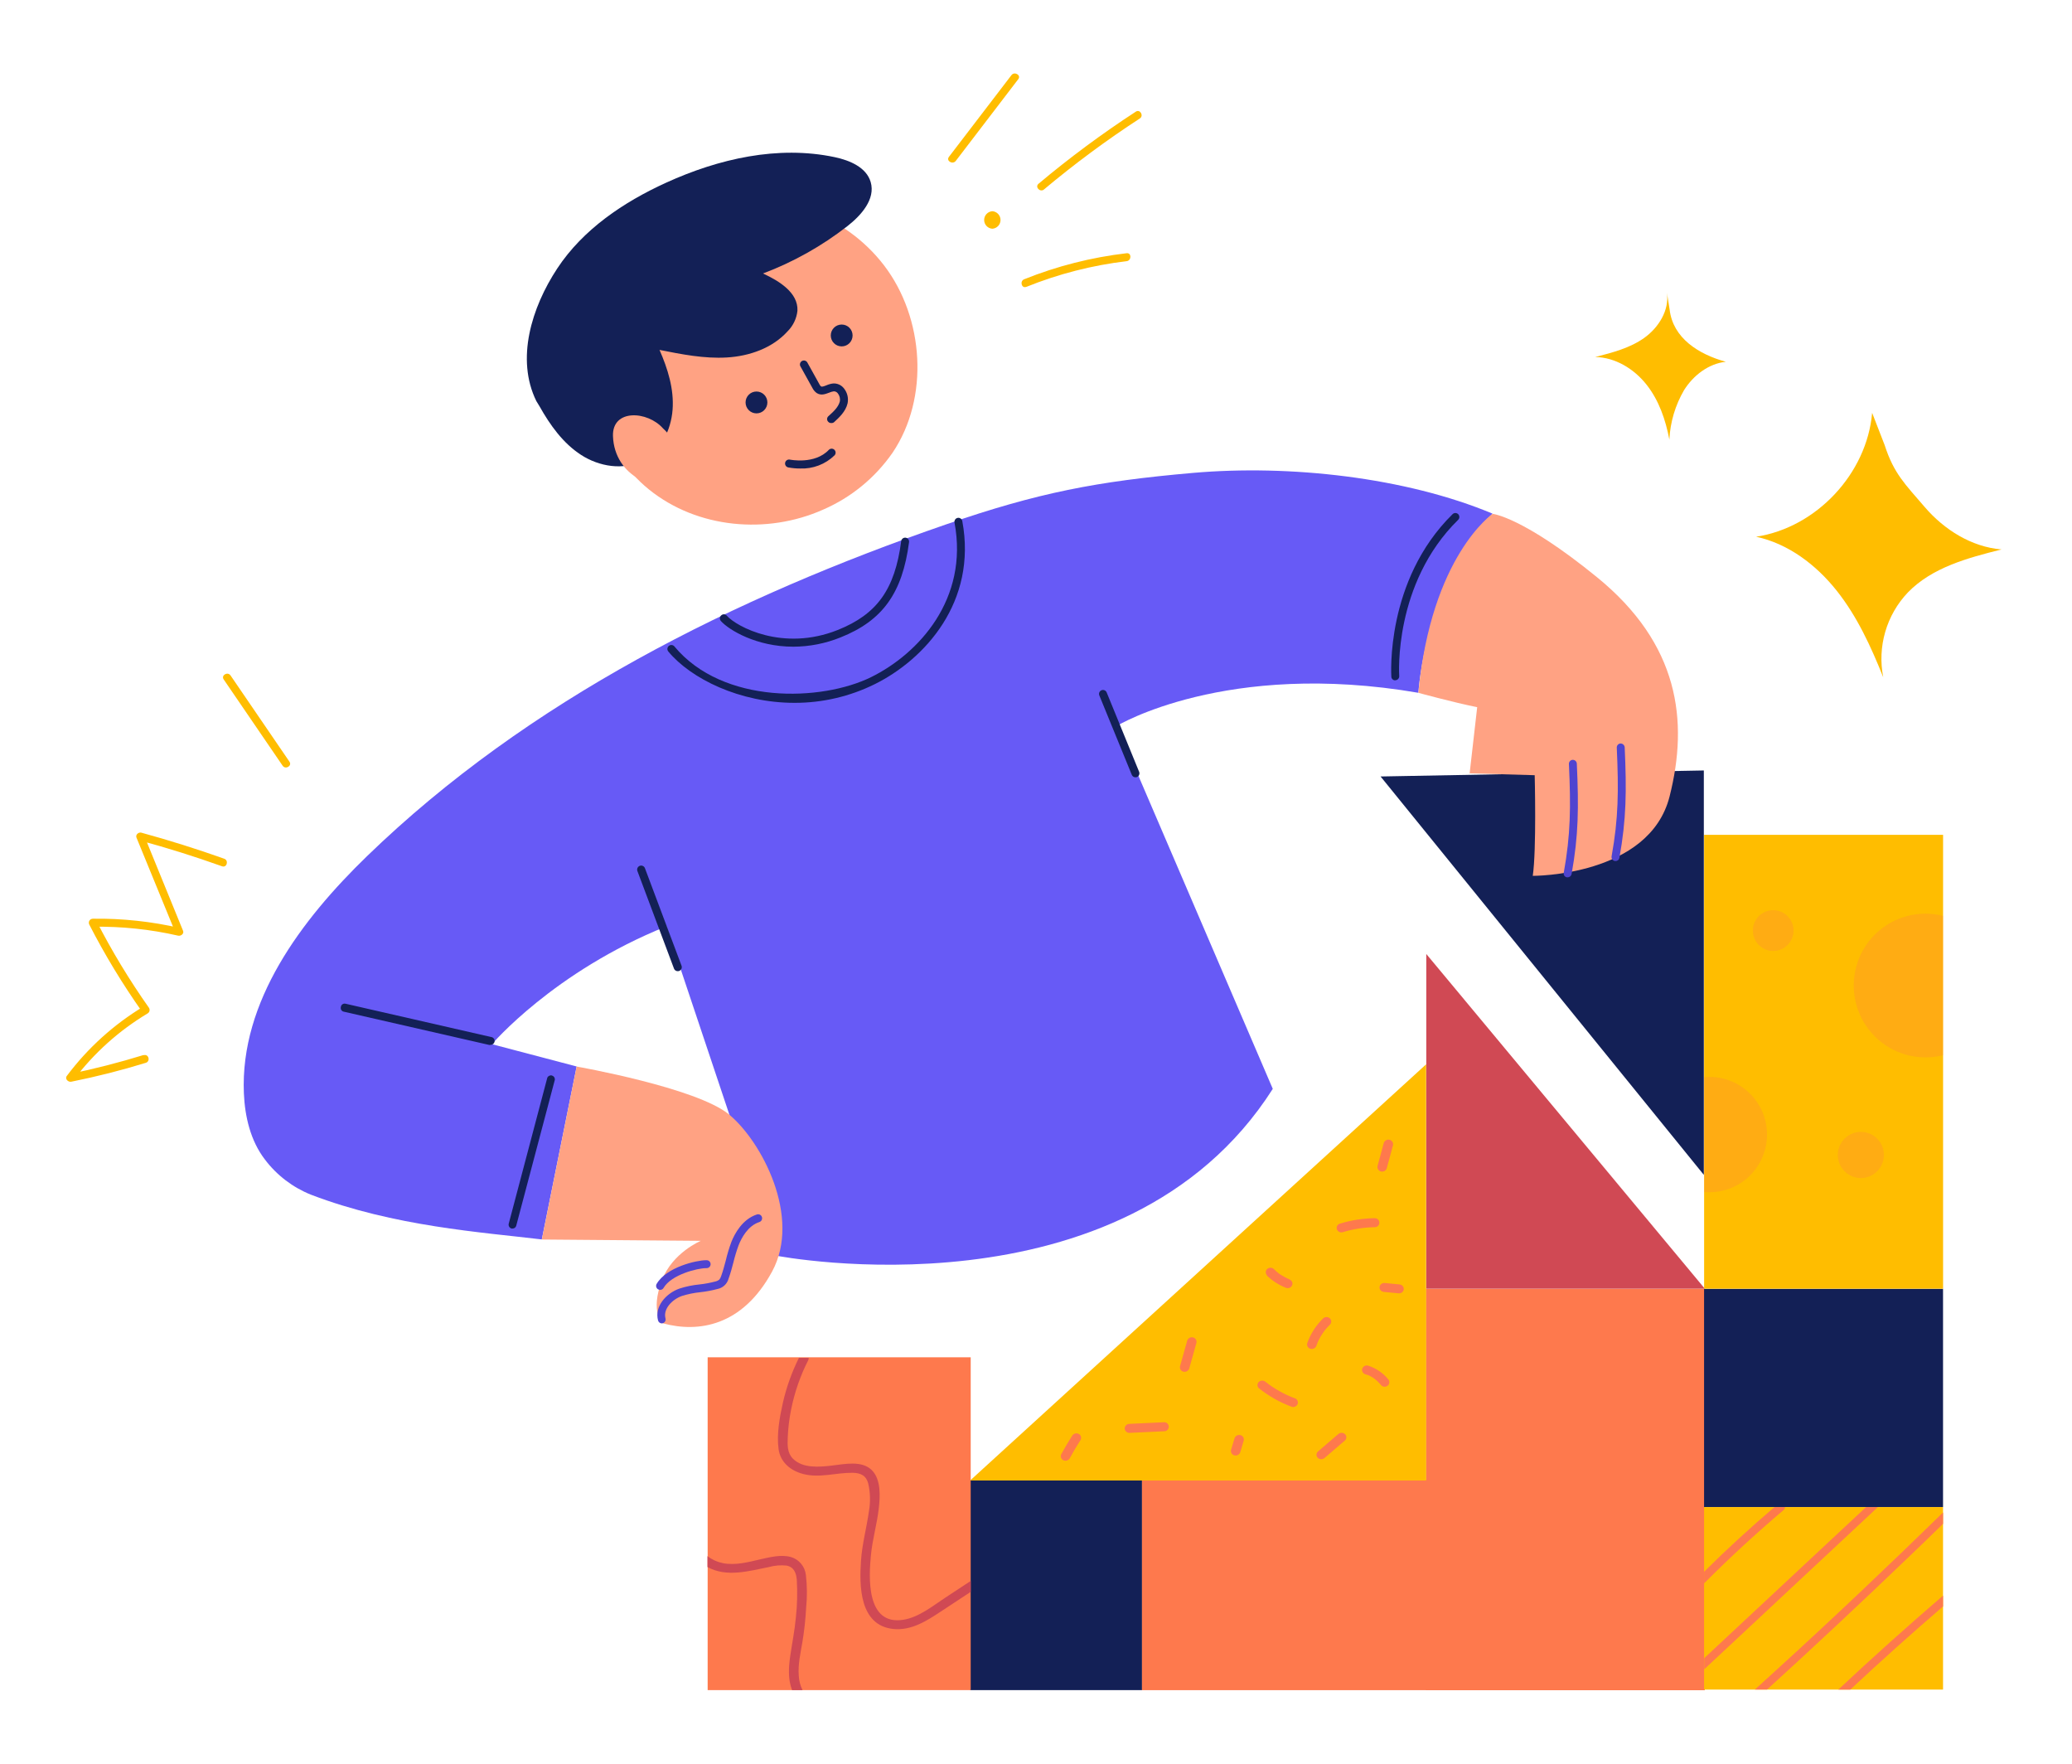 <svg width="141" height="120" viewBox="0 0 141 120" fill="none" xmlns="http://www.w3.org/2000/svg">
<g clip-path="url(#clip0_5367_10267)">
<path d="M127.399 28.089C127.042 32.227 123.605 35.895 119.504 36.518C121.693 36.991 123.587 38.427 124.982 40.182C126.377 41.936 127.323 44 128.154 46.081C127.952 45.055 127.999 43.995 128.291 42.99C128.583 41.985 129.112 41.065 129.833 40.308C131.482 38.607 133.905 37.959 136.205 37.383C134.169 37.215 132.306 36.047 130.976 34.496C129.645 32.944 128.879 32.232 128.252 30.287L127.399 28.089Z" fill="#FFBD00"/>
<path d="M113.436 19.922C113.606 21.116 112.866 22.289 111.895 22.986C110.923 23.683 109.718 23.992 108.555 24.29C109.919 24.314 111.196 25.096 112.043 26.166C112.891 27.236 113.347 28.566 113.6 29.91C113.659 28.722 114.003 27.566 114.603 26.539C115.234 25.538 116.27 24.738 117.444 24.615C115.571 24.1 113.847 22.996 113.619 21.067L113.436 19.922Z" fill="#FFBD00"/>
<path d="M9.78 71.778C8.113 72.293 6.422 72.726 4.708 73.078L5.014 73.474C6.385 71.656 8.094 70.121 10.047 68.951C10.108 68.914 10.153 68.855 10.172 68.786C10.19 68.716 10.18 68.643 10.145 68.58C8.81 66.69 7.61 64.707 6.555 62.648L6.324 63.054C8.275 63.022 10.223 63.226 12.125 63.661C12.305 63.702 12.542 63.532 12.457 63.329L9.808 56.841L9.474 57.172C11.375 57.687 13.254 58.276 15.111 58.94C15.44 59.058 15.581 58.536 15.255 58.425C13.395 57.763 11.516 57.172 9.618 56.653C9.438 56.604 9.207 56.786 9.286 56.985L11.951 63.484L12.269 63.147C10.317 62.694 8.317 62.48 6.314 62.508C6.266 62.509 6.22 62.522 6.179 62.546C6.139 62.57 6.105 62.604 6.081 62.645C6.058 62.686 6.045 62.733 6.045 62.78C6.045 62.827 6.057 62.874 6.08 62.915C7.138 64.975 8.34 66.958 9.677 68.848L9.772 68.478C7.743 69.701 5.97 71.305 4.549 73.201C4.392 73.407 4.646 73.641 4.852 73.597C6.565 73.254 8.255 72.826 9.924 72.311C10.255 72.208 10.114 71.686 9.78 71.796V71.778Z" fill="#FFBD00"/>
<path d="M48.388 13.707C52.694 12.881 57.447 14.5 60.167 18.066C62.888 21.631 63.251 27.07 60.745 30.793C59.561 32.503 57.922 33.847 56.016 34.673C52.187 36.379 47.46 35.96 44.171 33.31C40.883 30.66 39.346 25.73 40.831 21.686" fill="#FFA283"/>
<path d="M36.713 27.641C37.435 28.927 38.313 30.154 39.539 30.949C40.764 31.744 42.416 32.025 43.714 31.343C44.955 30.692 45.664 29.285 45.769 27.877C45.875 26.47 45.443 25.093 44.88 23.807C46.391 24.108 47.922 24.412 49.461 24.322C51 24.232 52.568 23.684 53.598 22.539C53.974 22.163 54.21 21.67 54.266 21.142C54.325 19.917 53.033 19.122 51.923 18.607C53.984 17.831 55.916 16.747 57.655 15.394C58.608 14.653 59.589 13.549 59.25 12.386C58.957 11.38 57.819 10.907 56.797 10.691C52.943 9.878 48.906 10.799 45.325 12.432C42.429 13.752 39.673 15.607 37.92 18.268C36.168 20.928 35.094 24.43 36.497 27.288L36.713 27.641Z" fill="#132056"/>
<path d="M101.566 34.946C95.641 32.468 87.746 31.601 81.187 32.175C74.628 32.748 70.622 33.528 64.397 35.674C49.976 40.647 35.937 47.632 24.969 58.258C20.486 62.603 16.334 68.143 16.596 74.387C16.665 75.985 17.051 77.619 18.024 78.887C18.832 79.958 19.917 80.787 21.162 81.285C26.814 83.449 32.81 83.84 36.87 84.329L39.241 72.561L33.479 71.045C33.479 71.045 37.679 66.105 45.346 63.026L52.846 85.438C52.846 85.438 76.457 90.025 86.613 74.084L76.01 49.384C76.01 49.384 83.432 44.887 96.52 47.136C96.52 47.138 97.008 39.412 101.566 34.946Z" fill="#675AF6"/>
<path d="M39.241 72.566C39.241 72.566 47.396 73.999 49.611 75.826C51.825 77.652 54.556 82.803 52.539 86.518C50.523 90.233 47.527 90.691 45.117 90.038C45.117 90.038 44.197 89.335 45.053 87.089C45.759 85.232 47.689 84.424 47.689 84.424L36.872 84.334L39.241 72.566Z" fill="#FFA283"/>
<path d="M93.948 52.83L115.946 52.421V79.935L93.948 52.83Z" fill="#132056"/>
<path d="M96.52 47.138C96.52 47.138 98.897 47.789 100.523 48.116L100.009 52.616L104.436 52.744C104.436 52.744 104.567 57.831 104.305 59.591C104.305 59.591 112.236 59.639 113.616 54.188C114.918 49.042 114.266 43.819 108.667 39.265C103.612 35.149 101.572 34.961 101.572 34.961C101.572 34.961 97.398 37.814 96.52 47.138Z" fill="#FFA283"/>
<path d="M51.479 28.125C51.889 28.125 52.221 27.792 52.221 27.381C52.221 26.971 51.889 26.638 51.479 26.638C51.069 26.638 50.736 26.971 50.736 27.381C50.736 27.792 51.069 28.125 51.479 28.125Z" fill="#132056"/>
<path d="M57.277 23.568C57.687 23.568 58.019 23.235 58.019 22.825C58.019 22.414 57.687 22.081 57.277 22.081C56.867 22.081 56.534 22.414 56.534 22.825C56.534 23.235 56.867 23.568 57.277 23.568Z" fill="#132056"/>
<path d="M46.121 66.077C46.066 66.078 46.011 66.062 45.965 66.031C45.919 65.999 45.884 65.954 45.865 65.902L43.375 59.262C43.35 59.194 43.353 59.118 43.383 59.052C43.413 58.986 43.469 58.935 43.537 58.909C43.605 58.884 43.68 58.887 43.746 58.917C43.812 58.948 43.864 59.003 43.889 59.072L46.381 65.712C46.405 65.779 46.402 65.853 46.372 65.918C46.343 65.983 46.288 66.034 46.222 66.059C46.19 66.073 46.156 66.079 46.121 66.077Z" fill="#132056"/>
<path d="M33.365 71.099C33.345 71.101 33.325 71.101 33.306 71.099L23.399 68.834C23.363 68.828 23.33 68.815 23.3 68.794C23.27 68.774 23.244 68.748 23.225 68.718C23.206 68.687 23.194 68.653 23.189 68.617C23.183 68.581 23.186 68.545 23.196 68.51C23.2 68.474 23.212 68.439 23.231 68.408C23.25 68.377 23.275 68.35 23.305 68.33C23.335 68.309 23.369 68.295 23.404 68.288C23.44 68.282 23.477 68.283 23.512 68.291L33.419 70.556C33.489 70.563 33.554 70.599 33.598 70.654C33.643 70.71 33.663 70.781 33.655 70.852C33.648 70.922 33.612 70.987 33.556 71.031C33.501 71.076 33.43 71.096 33.36 71.088L33.365 71.099Z" fill="#132056"/>
<path d="M106.678 59.691C106.663 59.693 106.648 59.693 106.632 59.691C106.597 59.686 106.563 59.675 106.532 59.656C106.501 59.638 106.475 59.613 106.454 59.584C106.434 59.554 106.42 59.521 106.412 59.486C106.406 59.451 106.406 59.414 106.414 59.38C106.881 56.783 106.9 54.926 106.766 51.98C106.764 51.944 106.77 51.909 106.782 51.876C106.794 51.842 106.812 51.811 106.836 51.785C106.859 51.759 106.889 51.738 106.92 51.722C106.952 51.707 106.987 51.699 107.022 51.697C107.094 51.696 107.162 51.721 107.214 51.769C107.266 51.817 107.298 51.883 107.303 51.954C107.439 54.941 107.421 56.843 106.946 59.475C106.933 59.536 106.899 59.591 106.851 59.63C106.802 59.67 106.741 59.691 106.678 59.691Z" fill="#4F44D0"/>
<path d="M109.937 58.582H109.888C109.818 58.569 109.755 58.529 109.714 58.47C109.674 58.411 109.657 58.339 109.669 58.268C110.137 55.675 110.154 53.815 110.022 50.869C110.02 50.833 110.025 50.798 110.037 50.764C110.049 50.731 110.068 50.7 110.091 50.674C110.115 50.648 110.143 50.626 110.176 50.611C110.208 50.596 110.243 50.587 110.278 50.586C110.349 50.585 110.418 50.612 110.469 50.659C110.522 50.707 110.554 50.772 110.561 50.843C110.694 53.83 110.676 55.716 110.202 58.361C110.192 58.424 110.16 58.482 110.111 58.523C110.062 58.563 110 58.585 109.937 58.582Z" fill="#4F44D0"/>
<path d="M45.038 90.042C44.979 90.041 44.923 90.022 44.877 89.986C44.83 89.95 44.797 89.9 44.781 89.844C44.524 88.897 45.32 87.997 46.235 87.673C46.675 87.531 47.129 87.437 47.589 87.392C47.955 87.353 48.317 87.286 48.673 87.192C48.776 87.17 48.872 87.124 48.953 87.058C49.009 86.986 49.051 86.904 49.077 86.816C49.2 86.477 49.297 86.111 49.39 85.759C49.491 85.332 49.618 84.912 49.77 84.501C49.991 83.945 50.51 82.957 51.507 82.63C51.541 82.619 51.576 82.615 51.612 82.617C51.647 82.62 51.682 82.629 51.713 82.645C51.745 82.661 51.773 82.683 51.797 82.71C51.82 82.737 51.837 82.769 51.849 82.802C51.86 82.836 51.864 82.872 51.861 82.907C51.859 82.943 51.849 82.977 51.833 83.009C51.817 83.041 51.795 83.069 51.768 83.093C51.742 83.116 51.71 83.133 51.676 83.145C50.888 83.402 50.459 84.233 50.271 84.701C50.127 85.09 50.006 85.487 49.909 85.89C49.814 86.253 49.714 86.631 49.58 86.996C49.532 87.175 49.433 87.336 49.297 87.462C49.16 87.587 48.991 87.671 48.809 87.704C48.427 87.805 48.038 87.877 47.645 87.92C47.222 87.963 46.805 88.05 46.399 88.177C45.731 88.416 45.115 89.065 45.287 89.7C45.296 89.734 45.299 89.77 45.294 89.806C45.29 89.841 45.278 89.875 45.261 89.906C45.243 89.936 45.219 89.963 45.191 89.985C45.163 90.007 45.131 90.023 45.097 90.032C45.077 90.037 45.058 90.041 45.038 90.042Z" fill="#4F44D0"/>
<path d="M44.919 87.759C44.87 87.758 44.823 87.746 44.78 87.723C44.719 87.686 44.675 87.626 44.657 87.557C44.639 87.488 44.649 87.414 44.685 87.352C45.364 86.197 47.421 85.742 48.051 85.742H48.087C48.158 85.742 48.227 85.77 48.278 85.821C48.328 85.871 48.357 85.94 48.357 86.012C48.357 86.083 48.328 86.152 48.278 86.203C48.227 86.253 48.158 86.282 48.087 86.282H48.046C47.47 86.282 45.69 86.717 45.158 87.625C45.135 87.668 45.1 87.703 45.058 87.726C45.016 87.75 44.967 87.761 44.919 87.759Z" fill="#4F44D0"/>
<path d="M77.276 52.886C77.222 52.888 77.168 52.873 77.122 52.843C77.076 52.813 77.04 52.77 77.019 52.719L74.81 47.316C74.783 47.25 74.783 47.176 74.81 47.11C74.838 47.043 74.89 46.991 74.956 46.964C75.022 46.936 75.097 46.937 75.163 46.964C75.229 46.992 75.281 47.044 75.308 47.11L77.518 52.513C77.545 52.579 77.545 52.654 77.517 52.72C77.49 52.786 77.438 52.839 77.371 52.866C77.341 52.879 77.309 52.886 77.276 52.886Z" fill="#132056"/>
<path d="M53.987 44C51.482 44 49.606 42.868 49.056 42.253C49.009 42.199 48.985 42.128 48.989 42.056C48.993 41.984 49.026 41.917 49.079 41.869C49.105 41.844 49.136 41.825 49.169 41.812C49.203 41.8 49.239 41.794 49.275 41.796C49.31 41.799 49.345 41.808 49.377 41.825C49.409 41.841 49.437 41.864 49.46 41.892C50.13 42.644 53.288 44.347 57.003 42.865C59.685 41.795 60.898 40.099 61.327 36.816C61.331 36.781 61.343 36.747 61.361 36.717C61.378 36.686 61.402 36.659 61.43 36.637C61.458 36.616 61.49 36.6 61.524 36.59C61.558 36.581 61.594 36.579 61.629 36.583C61.664 36.588 61.698 36.599 61.728 36.617C61.759 36.635 61.786 36.658 61.808 36.686C61.829 36.714 61.845 36.746 61.854 36.781C61.863 36.815 61.866 36.851 61.861 36.886C61.409 40.351 60.063 42.227 57.201 43.367C56.179 43.781 55.088 43.996 53.987 44Z" fill="#132056"/>
<path d="M54.066 47.82C50.33 47.82 47.013 46.174 45.48 44.329C45.434 44.274 45.411 44.203 45.417 44.132C45.424 44.06 45.458 43.994 45.513 43.948C45.568 43.902 45.639 43.88 45.71 43.886C45.781 43.892 45.847 43.927 45.893 43.982C49.195 47.954 55.913 47.736 59.289 46.066C62.514 44.471 65.933 40.761 64.954 35.55C64.948 35.516 64.948 35.48 64.955 35.445C64.963 35.411 64.977 35.378 64.996 35.348C65.016 35.319 65.042 35.294 65.071 35.275C65.101 35.255 65.134 35.242 65.169 35.235C65.204 35.229 65.239 35.229 65.274 35.236C65.309 35.244 65.341 35.258 65.371 35.278C65.4 35.297 65.425 35.323 65.444 35.352C65.464 35.382 65.477 35.415 65.484 35.45C66.511 40.959 62.914 44.872 59.528 46.549C57.829 47.389 55.96 47.824 54.066 47.82Z" fill="#132056"/>
<path d="M15.224 46.23L19.232 52.096C19.427 52.382 19.895 52.111 19.697 51.823L15.689 45.957C15.494 45.672 15.026 45.942 15.224 46.23Z" fill="#FFBD00"/>
<path d="M56.558 28.783C56.52 28.784 56.483 28.776 56.448 28.761C56.413 28.745 56.383 28.722 56.358 28.693C56.333 28.668 56.313 28.637 56.3 28.604C56.288 28.57 56.282 28.534 56.284 28.498C56.286 28.462 56.295 28.427 56.312 28.395C56.328 28.363 56.351 28.335 56.378 28.312C56.743 27.988 57.052 27.69 57.149 27.319C57.169 27.221 57.166 27.12 57.142 27.023C57.118 26.926 57.073 26.836 57.01 26.758C56.978 26.716 56.937 26.683 56.89 26.659C56.843 26.636 56.791 26.624 56.738 26.625C56.629 26.641 56.523 26.672 56.422 26.717C56.165 26.812 55.872 26.933 55.574 26.74C55.449 26.648 55.347 26.526 55.279 26.385L54.459 24.908C54.431 24.846 54.428 24.776 54.45 24.711C54.471 24.647 54.517 24.593 54.576 24.56C54.636 24.527 54.706 24.519 54.772 24.536C54.838 24.553 54.895 24.594 54.932 24.651L55.752 26.128C55.779 26.189 55.818 26.244 55.867 26.29C55.929 26.331 56.05 26.29 56.227 26.221C56.379 26.152 56.54 26.108 56.705 26.089C56.841 26.083 56.978 26.109 57.102 26.165C57.227 26.221 57.336 26.306 57.422 26.413C57.538 26.555 57.622 26.721 57.667 26.899C57.711 27.077 57.715 27.263 57.678 27.443C57.547 28.011 57.088 28.42 56.754 28.729C56.698 28.771 56.628 28.79 56.558 28.783Z" fill="#132056"/>
<path d="M54.446 31.876C54.174 31.877 53.904 31.852 53.637 31.802C53.566 31.786 53.505 31.744 53.466 31.683C53.428 31.622 53.414 31.549 53.43 31.479C53.445 31.408 53.488 31.347 53.548 31.308C53.609 31.27 53.682 31.256 53.752 31.272C53.768 31.272 55.438 31.622 56.399 30.61C56.448 30.559 56.516 30.528 56.587 30.527C56.659 30.525 56.728 30.552 56.78 30.601C56.832 30.651 56.862 30.719 56.864 30.791C56.865 30.862 56.839 30.932 56.789 30.983C56.479 31.283 56.112 31.517 55.709 31.671C55.306 31.824 54.877 31.894 54.446 31.876Z" fill="#132056"/>
<path d="M45.713 32.465C44.809 33.597 41.803 32.465 41.713 29.665C41.654 27.81 44.066 27.947 45.122 29.151C45.467 29.463 45.742 29.844 45.931 30.27C46.12 30.695 46.218 31.155 46.219 31.621" fill="#FFA283"/>
<path d="M34.881 83.587C34.858 83.59 34.835 83.59 34.812 83.587C34.743 83.568 34.684 83.523 34.648 83.462C34.612 83.4 34.602 83.327 34.619 83.258L37.245 73.324C37.271 73.266 37.317 73.22 37.375 73.192C37.432 73.165 37.498 73.159 37.559 73.176C37.62 73.192 37.674 73.23 37.711 73.282C37.747 73.334 37.764 73.397 37.759 73.46L35.13 83.394C35.116 83.45 35.084 83.498 35.039 83.533C34.994 83.568 34.938 83.587 34.881 83.587Z" fill="#132056"/>
<path d="M94.937 46.289C94.869 46.289 94.804 46.262 94.756 46.213C94.707 46.165 94.68 46.1 94.68 46.031C94.68 45.967 94.254 39.496 98.85 34.981C98.901 34.931 98.971 34.903 99.041 34.904C99.114 34.905 99.182 34.934 99.232 34.985C99.281 35.036 99.309 35.105 99.309 35.177C99.308 35.248 99.279 35.317 99.228 35.367C94.809 39.71 95.212 45.928 95.217 45.99C95.22 46.026 95.216 46.063 95.204 46.097C95.193 46.131 95.174 46.163 95.15 46.19C95.126 46.217 95.097 46.239 95.065 46.255C95.032 46.27 94.996 46.279 94.96 46.281L94.937 46.289Z" fill="#132056"/>
<path d="M97.028 87.682V100.683H77.68V114.994H97.028V115.001H116.015V87.682H97.028Z" fill="#FE794D"/>
<path d="M77.708 100.726H66V114.992H77.708V100.726Z" fill="#132056"/>
<path d="M97.05 72.413V100.732H66.015L97.05 72.413Z" fill="#FFBD00"/>
<path d="M97.059 64.906V87.681H116.015L97.059 64.906Z" fill="#D04954"/>
<path d="M66.056 92.348H48.156V114.992H66.056V92.348Z" fill="#FE794D"/>
<path d="M66.057 107.564V108.308C65.386 108.748 64.716 109.193 64.042 109.633C63.081 110.271 62.023 110.958 60.787 110.832C58.475 110.593 58.475 107.863 58.59 106.214C58.662 105.056 58.978 103.939 59.135 102.795C59.241 102.18 59.224 101.55 59.086 100.942C58.94 100.388 58.572 100.214 58.012 100.206C56.892 100.193 55.782 100.577 54.672 100.291C53.791 100.067 53.108 99.485 52.984 98.605C52.843 97.576 53.054 96.429 53.28 95.421C53.521 94.37 53.886 93.352 54.367 92.387H55.032C55.036 92.441 55.026 92.496 55.001 92.544C54.456 93.613 54.062 94.753 53.83 95.93C53.706 96.546 53.632 97.17 53.606 97.797C53.586 98.312 53.565 98.847 53.958 99.244C54.623 99.915 55.739 99.817 56.61 99.715C57.48 99.612 58.634 99.36 59.307 100.006C59.98 100.651 59.89 101.858 59.798 102.655C59.677 103.7 59.377 104.714 59.271 105.768C59.117 107.294 58.924 110.621 61.483 110.204C62.539 110.03 63.451 109.278 64.31 108.714L66.057 107.564Z" fill="#D04954"/>
<path d="M54.6 111.747C54.471 112.493 54.297 113.247 54.356 114.006C54.372 114.349 54.459 114.685 54.613 114.992H53.901C53.616 114.259 53.662 113.448 53.775 112.676C53.901 111.806 54.078 110.945 54.158 110.065C54.252 109.211 54.273 108.349 54.222 107.491C54.184 107.044 54.047 106.622 53.526 106.519C53.126 106.477 52.721 106.51 52.334 106.617C50.934 106.897 49.441 107.332 48.143 106.617V105.878C48.453 106.115 48.812 106.278 49.194 106.354C50.037 106.519 50.905 106.288 51.722 106.097C52.383 105.953 53.141 105.75 53.814 105.935C54.087 106.013 54.33 106.171 54.513 106.389C54.696 106.607 54.81 106.875 54.841 107.158C54.926 107.895 54.932 108.64 54.859 109.38C54.817 110.173 54.73 110.963 54.6 111.747Z" fill="#D04954"/>
<path d="M76.858 97.49L79.229 97.379C79.31 97.379 79.388 97.346 79.445 97.289C79.502 97.231 79.535 97.154 79.535 97.072C79.535 96.991 79.502 96.913 79.445 96.856C79.388 96.799 79.31 96.766 79.229 96.766L76.858 96.877C76.775 96.877 76.695 96.909 76.635 96.965C76.575 97.022 76.538 97.1 76.534 97.183C76.537 97.266 76.573 97.345 76.633 97.402C76.694 97.459 76.774 97.491 76.858 97.49Z" fill="#FE794D"/>
<path d="M80.791 91.209L80.303 92.95C80.292 92.99 80.29 93.031 80.296 93.072C80.302 93.112 80.316 93.151 80.337 93.186C80.358 93.221 80.386 93.251 80.419 93.275C80.452 93.299 80.489 93.317 80.529 93.326C80.61 93.347 80.696 93.336 80.769 93.297C80.843 93.257 80.9 93.192 80.927 93.112L81.415 91.373C81.425 91.334 81.427 91.292 81.421 91.252C81.415 91.211 81.401 91.172 81.381 91.137C81.359 91.102 81.332 91.071 81.299 91.047C81.266 91.022 81.229 91.005 81.189 90.995C81.108 90.974 81.022 90.985 80.948 91.024C80.875 91.064 80.819 91.129 80.791 91.209Z" fill="#FE794D"/>
<path d="M85.665 94.451C86.342 94.992 87.102 95.42 87.915 95.719C87.997 95.741 88.084 95.731 88.158 95.691C88.232 95.65 88.288 95.583 88.314 95.503C88.333 95.423 88.32 95.339 88.278 95.268C88.236 95.198 88.167 95.147 88.088 95.127C87.915 95.063 87.772 95.004 87.592 94.921C87.412 94.839 87.232 94.746 87.06 94.646C86.731 94.465 86.418 94.255 86.125 94.021C86.061 93.965 85.979 93.934 85.895 93.934C85.81 93.934 85.729 93.965 85.665 94.021C85.635 94.049 85.612 94.082 85.596 94.119C85.58 94.156 85.571 94.197 85.571 94.237C85.571 94.278 85.58 94.318 85.596 94.355C85.612 94.392 85.635 94.425 85.665 94.453V94.451Z" fill="#FE794D"/>
<path d="M90.04 89.702C89.553 90.174 89.181 90.754 88.956 91.395C88.946 91.434 88.944 91.476 88.949 91.516C88.955 91.556 88.969 91.595 88.99 91.63C89.011 91.665 89.039 91.696 89.072 91.72C89.105 91.744 89.142 91.761 89.182 91.77C89.264 91.791 89.35 91.781 89.424 91.742C89.498 91.702 89.555 91.636 89.583 91.557C89.606 91.487 89.634 91.415 89.663 91.346C89.663 91.33 89.663 91.315 89.683 91.297C89.704 91.279 89.663 91.341 89.683 91.297L89.732 91.189C89.799 91.053 89.873 90.922 89.956 90.795L90.076 90.618C90.1 90.587 90.123 90.553 90.148 90.522L90.179 90.479L90.197 90.458L90.223 90.427L90.259 90.386C90.281 90.359 90.305 90.332 90.331 90.306C90.385 90.247 90.441 90.188 90.498 90.132C90.527 90.104 90.551 90.07 90.567 90.033C90.583 89.996 90.591 89.956 90.591 89.915C90.591 89.875 90.583 89.835 90.567 89.798C90.551 89.76 90.527 89.727 90.498 89.699C90.435 89.643 90.353 89.611 90.269 89.611C90.185 89.611 90.103 89.643 90.04 89.699V89.702Z" fill="#FE794D"/>
<path d="M86.202 86.778C86.584 87.149 87.038 87.439 87.535 87.63C87.578 87.642 87.623 87.645 87.667 87.64C87.711 87.635 87.754 87.621 87.792 87.599C87.864 87.559 87.917 87.494 87.941 87.416C87.953 87.377 87.956 87.335 87.95 87.294C87.944 87.254 87.93 87.214 87.908 87.18C87.86 87.113 87.793 87.063 87.715 87.038C87.728 87.038 87.777 87.064 87.736 87.038L87.689 87.017L87.618 86.987L87.456 86.907C87.353 86.853 87.253 86.794 87.155 86.732L87.088 86.688L87.047 86.66C87.047 86.66 87.001 86.626 87.047 86.66C87.093 86.693 87.047 86.66 87.047 86.66L87.006 86.629L86.944 86.58C86.854 86.507 86.768 86.427 86.687 86.343C86.624 86.287 86.542 86.255 86.457 86.255C86.373 86.255 86.291 86.287 86.228 86.343C86.199 86.372 86.175 86.405 86.16 86.443C86.144 86.48 86.136 86.52 86.136 86.561C86.136 86.601 86.144 86.641 86.16 86.679C86.175 86.716 86.199 86.75 86.228 86.778H86.202Z" fill="#FE794D"/>
<path d="M91.366 83.838C92.078 83.621 92.816 83.506 93.56 83.496C93.641 83.496 93.719 83.464 93.776 83.406C93.834 83.349 93.866 83.271 93.866 83.19C93.866 83.108 93.834 83.031 93.776 82.973C93.719 82.916 93.641 82.883 93.56 82.883C92.758 82.893 91.961 83.016 91.194 83.249C91.154 83.258 91.117 83.276 91.084 83.3C91.051 83.324 91.023 83.355 91.002 83.389C90.981 83.424 90.968 83.463 90.962 83.504C90.956 83.544 90.958 83.585 90.968 83.624C90.995 83.704 91.051 83.77 91.125 83.81C91.199 83.849 91.285 83.859 91.366 83.838Z" fill="#FE794D"/>
<path d="M92.921 93.505L93.013 93.536L93.049 93.549C93.049 93.549 93.116 93.575 93.064 93.549C93.013 93.523 93.064 93.549 93.077 93.549L93.113 93.564L93.198 93.603C93.306 93.657 93.41 93.718 93.509 93.786L93.542 93.806C93.596 93.845 93.499 93.773 93.529 93.806L93.596 93.858C93.642 93.894 93.689 93.932 93.733 93.974C93.776 94.015 93.817 94.056 93.858 94.1L93.92 94.169L93.943 94.198C93.881 94.13 93.928 94.177 93.943 94.198C93.989 94.269 94.06 94.32 94.142 94.341C94.224 94.362 94.311 94.35 94.385 94.308C94.421 94.289 94.453 94.263 94.478 94.231C94.504 94.2 94.523 94.163 94.534 94.124C94.545 94.085 94.548 94.043 94.543 94.003C94.537 93.963 94.524 93.924 94.503 93.889C94.144 93.43 93.654 93.09 93.098 92.916C93.016 92.894 92.93 92.904 92.855 92.944C92.781 92.983 92.724 93.05 92.697 93.13C92.687 93.169 92.685 93.21 92.691 93.251C92.697 93.291 92.711 93.33 92.732 93.365C92.753 93.4 92.781 93.43 92.813 93.454C92.846 93.478 92.884 93.496 92.923 93.505H92.921Z" fill="#FE794D"/>
<path d="M91.068 97.574L89.681 98.763C89.651 98.79 89.628 98.824 89.612 98.861C89.595 98.898 89.587 98.938 89.587 98.979C89.587 99.019 89.595 99.059 89.612 99.096C89.628 99.133 89.651 99.166 89.681 99.194C89.744 99.252 89.826 99.283 89.911 99.283C89.996 99.283 90.078 99.252 90.141 99.194L91.526 98.005C91.555 97.979 91.579 97.945 91.596 97.908C91.612 97.871 91.62 97.831 91.62 97.79C91.62 97.749 91.612 97.709 91.596 97.672C91.579 97.635 91.555 97.602 91.526 97.574C91.463 97.517 91.381 97.486 91.297 97.486C91.212 97.486 91.131 97.517 91.068 97.574Z" fill="#FE794D"/>
<path d="M84.01 97.857L83.774 98.644C83.763 98.683 83.761 98.725 83.767 98.765C83.773 98.805 83.787 98.845 83.808 98.879C83.829 98.914 83.857 98.945 83.89 98.969C83.923 98.993 83.96 99.01 84 99.019C84.081 99.041 84.168 99.03 84.242 98.991C84.316 98.951 84.373 98.885 84.401 98.806L84.635 98.018C84.645 97.979 84.647 97.938 84.641 97.897C84.636 97.857 84.622 97.818 84.601 97.783C84.579 97.748 84.552 97.718 84.519 97.694C84.486 97.67 84.448 97.652 84.408 97.643C84.327 97.622 84.241 97.632 84.167 97.671C84.093 97.71 84.037 97.777 84.01 97.857Z" fill="#FE794D"/>
<path d="M94.2 87.903L95.202 87.998C95.287 87.999 95.37 87.968 95.433 87.91C95.463 87.882 95.486 87.848 95.503 87.811C95.519 87.773 95.528 87.733 95.528 87.692C95.525 87.61 95.491 87.533 95.433 87.476C95.368 87.422 95.287 87.391 95.202 87.386L94.2 87.29C94.115 87.29 94.033 87.322 93.972 87.381C93.942 87.408 93.918 87.441 93.901 87.479C93.885 87.516 93.877 87.556 93.877 87.597C93.877 87.637 93.885 87.677 93.901 87.715C93.918 87.752 93.942 87.785 93.972 87.813C94.035 87.868 94.116 87.9 94.2 87.903Z" fill="#FE794D"/>
<path d="M94.166 77.763L93.745 79.325C93.735 79.365 93.733 79.406 93.739 79.446C93.745 79.487 93.759 79.526 93.78 79.561C93.801 79.596 93.829 79.627 93.861 79.651C93.894 79.675 93.931 79.693 93.971 79.703C94.052 79.724 94.139 79.714 94.213 79.674C94.287 79.634 94.343 79.567 94.369 79.487L94.791 77.928C94.801 77.888 94.803 77.847 94.797 77.806C94.791 77.766 94.777 77.727 94.756 77.692C94.735 77.657 94.707 77.626 94.674 77.602C94.642 77.577 94.604 77.56 94.565 77.55C94.484 77.528 94.397 77.538 94.323 77.578C94.25 77.618 94.194 77.684 94.166 77.763Z" fill="#FE794D"/>
<path d="M72.788 99.235C73.019 98.808 73.266 98.39 73.528 97.981C73.549 97.947 73.562 97.909 73.568 97.868C73.573 97.827 73.57 97.786 73.56 97.748C73.549 97.708 73.53 97.672 73.505 97.639C73.48 97.608 73.448 97.581 73.412 97.563C73.338 97.523 73.251 97.513 73.169 97.533C73.087 97.553 73.016 97.603 72.968 97.673C72.706 98.083 72.459 98.501 72.228 98.926C72.207 98.961 72.194 98.999 72.189 99.04C72.183 99.08 72.186 99.121 72.198 99.16C72.209 99.199 72.228 99.235 72.253 99.266C72.278 99.298 72.31 99.324 72.346 99.343C72.42 99.384 72.506 99.395 72.588 99.374C72.67 99.355 72.741 99.305 72.788 99.235Z" fill="#FE794D"/>
<path d="M68.829 5.113L64.574 10.673C64.363 10.949 64.831 11.219 65.042 10.946L69.294 5.386C69.504 5.111 69.037 4.841 68.829 5.113Z" fill="#FFBD00"/>
<path d="M69.841 19.519C72.029 18.636 74.324 18.048 76.667 17.77C77.009 17.729 77.011 17.188 76.667 17.229C74.276 17.508 71.932 18.103 69.697 19C69.378 19.126 69.517 19.65 69.841 19.514V19.519Z" fill="#FFBD00"/>
<path d="M67.529 15.562C67.68 15.552 67.821 15.485 67.925 15.375C68.028 15.264 68.086 15.118 68.086 14.967C68.086 14.815 68.028 14.669 67.925 14.559C67.821 14.448 67.68 14.381 67.529 14.371C67.378 14.381 67.236 14.448 67.133 14.559C67.029 14.669 66.972 14.815 66.972 14.967C66.972 15.118 67.029 15.264 67.133 15.375C67.236 15.485 67.378 15.552 67.529 15.562Z" fill="#FFBD00"/>
<path d="M71.044 12.889C73.118 11.15 75.296 9.538 77.564 8.062C77.852 7.875 77.582 7.406 77.292 7.597C74.987 9.098 72.775 10.737 70.668 12.506C70.412 12.729 70.784 13.11 71.049 12.889H71.044Z" fill="#FFBD00"/>
<path d="M132.224 87.689H115.963V102.534H132.224V87.689Z" fill="#132056"/>
<path d="M132.227 56.8H115.966V87.682H132.227V56.8Z" fill="#FFBD00"/>
<path d="M132.224 102.539H115.963V114.956H132.224V102.539Z" fill="#FFBD00"/>
<path d="M121.465 102.539C121.468 102.577 121.46 102.615 121.445 102.65C121.429 102.686 121.405 102.716 121.374 102.74C119.508 104.32 117.704 105.983 115.963 107.729V106.941C117.505 105.41 119.103 103.942 120.755 102.539H121.465Z" fill="#FE794D"/>
<path d="M127.79 102.539C123.85 106.218 119.911 109.897 115.972 113.576V112.818L126.986 102.539H127.79Z" fill="#FE794D"/>
<path d="M132.225 102.905V103.676C131.375 104.505 130.522 105.336 129.656 106.157C126.745 108.951 123.233 112.242 120.247 114.953H119.423C119.921 114.504 120.418 114.051 120.913 113.595C124.564 110.278 128.697 106.355 132.225 102.905Z" fill="#FE794D"/>
<path d="M132.224 108.564V109.298C130.084 111.14 127.979 113.026 125.912 114.958H125.097C127.429 112.773 129.805 110.642 132.224 108.564Z" fill="#FE794D"/>
<g opacity="0.5">
<path opacity="0.5" d="M132.225 62.316V71.795C131.835 71.894 131.433 71.943 131.03 71.941C129.736 71.941 128.494 71.426 127.578 70.51C126.663 69.593 126.148 68.35 126.148 67.053C126.148 65.757 126.663 64.513 127.578 63.596C128.494 62.68 129.736 62.165 131.03 62.165C131.433 62.165 131.835 62.216 132.225 62.316Z" fill="#FE794D"/>
<path opacity="0.5" d="M120.245 77.192C120.245 78.233 119.832 79.231 119.097 79.967C118.362 80.703 117.365 81.116 116.327 81.116C116.206 81.117 116.086 81.111 115.967 81.098V73.287C116.085 73.287 116.206 73.272 116.327 73.272C116.841 73.271 117.351 73.372 117.826 73.569C118.301 73.766 118.733 74.055 119.097 74.419C119.461 74.783 119.75 75.216 119.946 75.691C120.143 76.167 120.245 76.677 120.245 77.192Z" fill="#FE794D"/>
<path opacity="0.5" d="M120.666 64.702C121.431 64.702 122.051 64.081 122.051 63.315C122.051 62.549 121.431 61.928 120.666 61.928C119.901 61.928 119.282 62.549 119.282 63.315C119.282 64.081 119.901 64.702 120.666 64.702Z" fill="#FE794D"/>
<path opacity="0.5" d="M126.632 80.151C127.497 80.151 128.199 79.448 128.199 78.582C128.199 77.715 127.497 77.012 126.632 77.012C125.766 77.012 125.065 77.715 125.065 78.582C125.065 79.448 125.766 80.151 126.632 80.151Z" fill="#FE794D"/>
</g>
</g>
<defs>
<clipPath id="clip0_5367_10267">
<rect width="132" height="110" fill="white" transform="translate(4.5 5)"/>
</clipPath>
</defs>
</svg>
